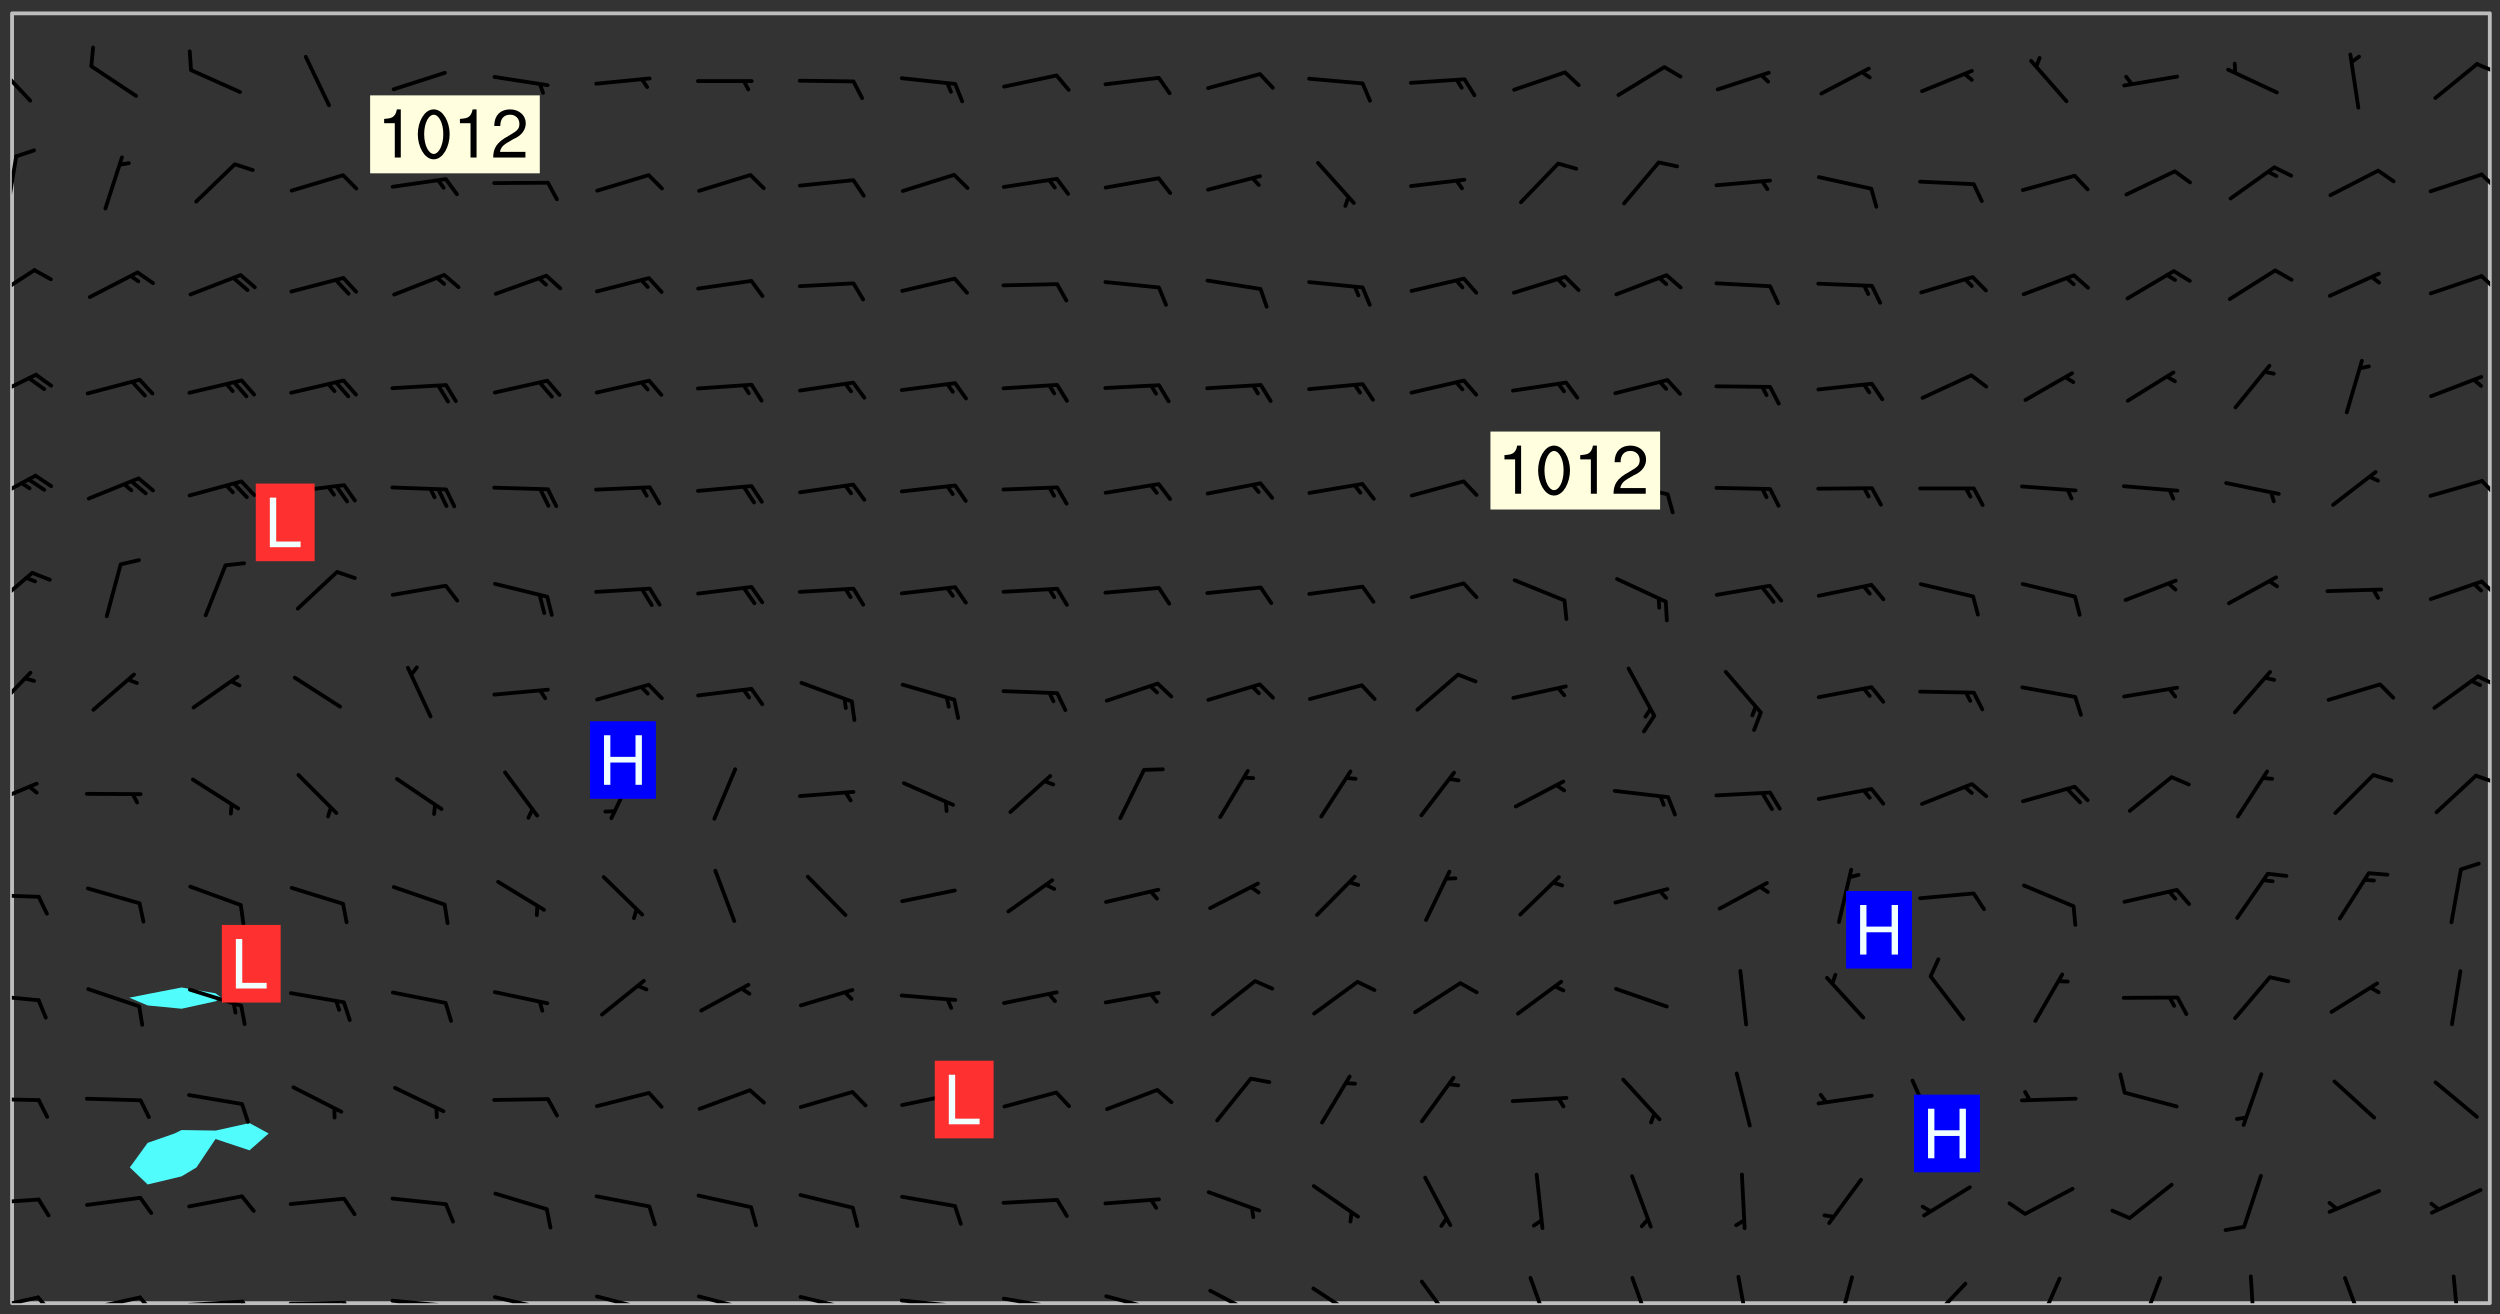 <svg xmlns="http://www.w3.org/2000/svg" role="img" xmlns:xlink="http://www.w3.org/1999/xlink" viewBox="142.45 309.95 326.84 171.84"><rect x="142.45" y="309.95" width="326.84" height="171.84" fill="#333333" stroke="none"/><defs><clipPath id="a"><path d="M144 311.672h1v168.656h-1zm0 0"/></clipPath><clipPath id="b"><path d="M144 311.672h324v168.656H144zm0 0"/></clipPath><clipPath id="c"><path d="M467 311.672h1v168.656h-1zm0 0"/></clipPath><clipPath id="d"><path d="M144 479h4v1.328h-4zm0 0"/></clipPath><clipPath id="e"><path d="M147 479h3v1.328h-3zm0 0"/></clipPath><clipPath id="f"><path d="M153 479h8v1.328h-8zm0 0"/></clipPath><clipPath id="g"><path d="M160 479h3v1.328h-3zm0 0"/></clipPath><clipPath id="h"><path d="M166 479h9v1.328h-9zm0 0"/></clipPath><clipPath id="i"><path d="M173 479h3v1.328h-3zm0 0"/></clipPath><clipPath id="j"><path d="M180 480h8v.328h-8zm0 0"/></clipPath><clipPath id="k"><path d="M187 480h2v.328h-2zm0 0"/></clipPath><clipPath id="l"><path d="M193 479h9v1.328h-9zm0 0"/></clipPath><clipPath id="m"><path d="M200 480h2v.328h-2zm0 0"/></clipPath><clipPath id="n"><path d="M206 479h9v1.328h-9zm0 0"/></clipPath><clipPath id="o"><path d="M213 480h2v.328h-2zm0 0"/></clipPath><clipPath id="p"><path d="M220 479h8v1.328h-8zm0 0"/></clipPath><clipPath id="q"><path d="M227 480h2v.328h-2zm0 0"/></clipPath><clipPath id="r"><path d="M233 479h8v1.328h-8zm0 0"/></clipPath><clipPath id="s"><path d="M240 480h2v.328h-2zm0 0"/></clipPath><clipPath id="t"><path d="M246 479h9v1.328h-9zm0 0"/></clipPath><clipPath id="u"><path d="M253 480h2v.328h-2zm0 0"/></clipPath><clipPath id="v"><path d="M260 479h8v1.328h-8zm0 0"/></clipPath><clipPath id="w"><path d="M267 480h2v.328h-2zm0 0"/></clipPath><clipPath id="x"><path d="M273 479h8v1.328h-8zm0 0"/></clipPath><clipPath id="y"><path d="M280 480h2v.328h-2zm0 0"/></clipPath><clipPath id="z"><path d="M286 479h9v1.328h-9zm0 0"/></clipPath><clipPath id="A"><path d="M292 480h2v.328h-2zm0 0"/></clipPath><clipPath id="B"><path d="M300 478h8v2.328h-8zm0 0"/></clipPath><clipPath id="C"><path d="M313 478h8v2.328h-8zm0 0"/></clipPath><clipPath id="D"><path d="M328 477h5v3.328h-5zm0 0"/></clipPath><clipPath id="E"><path d="M342 476h4v4.328h-4zm0 0"/></clipPath><clipPath id="F"><path d="M355 476h4v4.328h-4zm0 0"/></clipPath><clipPath id="G"><path d="M369 476h3v4.328h-3zm0 0"/></clipPath><clipPath id="H"><path d="M382 476h3v4.328h-3zm0 0"/></clipPath><clipPath id="I"><path d="M394 477h6v3.328h-6zm0 0"/></clipPath><clipPath id="J"><path d="M408 476h4v4.328h-4zm0 0"/></clipPath><clipPath id="K"><path d="M422 476h4v4.328h-4zm0 0"/></clipPath><clipPath id="L"><path d="M436 476h2v4.328h-2zm0 0"/></clipPath><clipPath id="M"><path d="M448 476h4v4.328h-4zm0 0"/></clipPath><clipPath id="N"><path d="M462 476h3v4.328h-3zm0 0"/></clipPath><clipPath id="O"><path d="M144 466h4v2h-4zm0 0"/></clipPath><clipPath id="P"><path d="M144 453h4v2h-4zm0 0"/></clipPath><clipPath id="Q"><path d="M144 439h4v2h-4zm0 0"/></clipPath><clipPath id="R"><path d="M144 426h4v2h-4zm0 0"/></clipPath><clipPath id="S"><path d="M144 412h4v4h-4zm0 0"/></clipPath><clipPath id="T"><path d="M465 411h3v2h-3zm0 0"/></clipPath><clipPath id="U"><path d="M144 397h3v7h-3zm0 0"/></clipPath><clipPath id="V"><path d="M466 398h2v2h-2zm0 0"/></clipPath><clipPath id="W"><path d="M144 384h3v6h-3zm0 0"/></clipPath><clipPath id="X"><path d="M466 385h2v3h-2zm0 0"/></clipPath><clipPath id="Y"><path d="M144 371h4v5h-4zm0 0"/></clipPath><clipPath id="Z"><path d="M466 372h2v3h-2zm0 0"/></clipPath><clipPath id="aa"><path d="M144 358h4v5h-4zm0 0"/></clipPath><clipPath id="ab"><path d="M144 345h4v5h-4zm0 0"/></clipPath><clipPath id="ac"><path d="M466 345h2v3h-2zm0 0"/></clipPath><clipPath id="ad"><path d="M144 330h1v8h-1zm0 0"/></clipPath><clipPath id="ae"><path d="M466 332h2v3h-2zm0 0"/></clipPath><clipPath id="af"><path d="M144 317h3v7h-3zm0 0"/></clipPath><clipPath id="ag"><path d="M466 318h2v2h-2zm0 0"/></clipPath><g id="ah" clip-path="url(#clip1)"><path fill="#fff" fill-opacity="0" fill-rule="evenodd" d="M0 0h1000v1000H0zm0 0"/><path fill="#d3d3d3" fill-opacity="0" fill-rule="evenodd" d="M162.152 355.867l-.234.293.059.234.117.172.176.234.293.348.113.059.117-.172.059-.234.176-.176.465-.176h.699l.234.293.289.816.059.176.176.23.352.234.699.699.172.176.234.348.234.41.289.582.41.465.23.234.234.176.117.23.176.293.172 1.164v.234l.059.289.059.117.117.117.348.41.117.172.176.176.176.234.117.172.172.352.059.234.234.406.234-.059-.176.176-.059.93h-.582l-.234-.113-.348.113-.117.117-.059.293-.059.176-.117.172-.465.293-.059.234-.059.113v.645l.059.172v.41l.059.059v.406l.059.406.117.176.059.059.23.641-.059.293v.699l-.059.582v.234l-.059.23-.055.352v1.922l.055.117h.426l-.367.117-.023.352.891 1.168 1.742.539 1.34.359v.539l.09.809.535.715 1.52.27.891-.086.09 1.164.535.18 1.16-.18 2.055-.984 1.16-.363 1.879-.176 1.695-.18-.18.719-1.516.086-1.25.09-.805.27-1.074.809.27.719.535.898-.18.625-.266.809.266 1.078.625.898.805.18 1.25-.18-.266.723.098.504.055.293v.172l.059.293v.406l.176.117.352.117h.406l.293-.176.113-.117.059-.117.117-.23.059-.176.352-.465.23-.176.176-.059.176.059.059.176.117.988.055.469.059.172.117.234.176.059.816.059h.289l.117.234.059.406.059.352v1.105l.117.293.117.348.289.699.176.352.582.754.352.176.172.059.469.234.641.465.348.234.293.176.293.055.23.062.816.348.293.176.113.172.352.352.117.176.523.641v.289l.059.352v.348l.059.352.059.289.117.059.172.059h.176l.582.234.176.117.176.289.176.234.113.234.293.23.117.117v.41l.059.055.289.234.234.117.059.117.117.172.059.117.23.234.059.176.234.059.117.059-.117.113-.059.117v.117l-.117.293-.117.289v.582l.176.117.117.059.059.117.117.117.113.059.176.348.059.352.059.406v.176l-.059.176-.117.699v.172l.117.176.293.293h.406l.176.117.117.172.117.293v.234h-.527l-.23-.234h-.234l-.176.059-.059.699.059.348.117.176.176.41.117.23.289.469.176.055h.523l.234.059.758.641.059.293v.234l.059.059.23.348v.352l-.117.172v.293l.293.289.293.176.172.059.293.176.293.117.582.406.289.234.293.176.219.16.016.012.23.176.641.523.176.234.117.176.176.176.113.172v.641l.117.176.469.117.582.117.234.059.23.113.293.117.113.059.586.352.289.172.176.062.176.055.176.059.699.352.289.176.234.055.289.176.234.117.641.406.293.117.172.059.234.059.41.059.23.059.234.117.059.172-.41.176.469.059.059.293.113.234.176.055.234.059.176.059.406.117.641.234.117.172.059.234v.176l-.059.117-.059.406.234.234.117.059.348.117.641.23.176.117.289.117.176.176.234.465.582 1.105.176.176.348.176.176.117.352.117 1.047.523.234.059.465.113.293.059.465.176.758.582.234.234.348.465.176.176.289.234.816.699.293.176.289.289.293.176.293.289.695.641.176.176.293.234.289.234.469.289.641.582.348.234.234.293.348.348.352.465.934.992.348.406.117.176.234.059.113.117.645.176.23.113.234.059.293.176.23.117.934.699.406.406.234.176.406.176.234.117.816.348.348.234.234.117.293.289.23.117.758.352.352.172.23.059.293.117.234.059.871.176h.816l.469.23.172.059.875.699.465.117.293.059.176.059.23.059.469.059.348.059.352.059.406.059h.293l.172.059v.23l.176.176h.293l.348.059.352.059.699.117h.641l.465-.234.293-.176.172-.117.41-.172.289-.176.934-.465.469-.293.523-.293.465-.172.465-.176 1.051-.465.289-.117.41-.117.289-.117.527-.176 1.516-.699.582-.348.289-.059.293-.059.348-.117.875-.23.352-.117h.113l.234-.059.875-.234.234-.059h.812l.352-.059.816-.117.172-.059.352-.055.293-.059.23-.059.816-.176.176-.059h.348l.234-.059.465-.117.758-.172.234-.059h.348l.41-.117.289-.059 1.285-.059h.289l.41-.059.23-.059h.176l.875-.117h.406l.41-.117h.348l.352-.113.871-.059h1.75l1.047.289.41.117.289.117.352.117.289.117 1.051.172.289.059h.293l.293.059.172.059.41.059.172.059.117.059h.117l.117.059.352.059h.113l.41.066 1.922.395 1.926.395 1.52.449 1.695.719 2.145.805 1.605-.719 1.43-.805 1.16-1.078 1.25-.449 3.035-.719 1.875-.359 2.145-1.348 2.234-1.254 2.5-1.258 1.695-.449 1.785-.18 1.16-.27.625.539 1.34-.27.715-.988.984-1.344.445-.18.805-.359 1.875-.539 1.785-.449 1.25-.27 1.16-.09 1.699-.09 1.961-.27 1.25-.09h.539l.625-.09h.891l2.145-.18 2.41-.18 2.59-.09 1.695.18 1.609.09 1.43.359 1.16.719 1.875.988 1.16 1.527.266.715.629.09.355.898.535.539.535 1.527 1.074.359h.535l-.805.535.09 1.707.715 2.695.891.805.895.988.715 1.258 1.785.539 1.52-.18.355 1.344 1.609-.805.98-.539.27.27.316-.215.219-.145.801.449.449-.359h.355l.535-.27.539-.719.535-.27.625-.988 1.16.449.84.371 1.395.617 1.695-.18h1.605l1.785.09.18-1.707.535-1.344.805.27.492.848.402.406-.09.539v.359l.715.449.711-.27h1.43l.359.988.445 1.258.715 1.344 1.25.629 1.695.629.715-.18.18-.539.98-.09.449.359.086 1.258-.266.629-.535.18v.539l.715.984.266.539.984.988.801 1.078-.266.359-.09.898-.625 2.332-.355 2.066-.09 1.793-.18.719-.09.539v1.438l-.98 1.883-.359 1.707-.535.898-.805 1.168-.266.539 2.055 1.254.086.359-.355.539-.09-.18v.809l.09 1.438-.445.715-1.074.094-.266.715.535.898.805.719 1.16.809 1.34.27.445.359-.355.449-1.789-.09-1.25-.449-.715-.719-.625-.09-.176 3.59-.188 1.309h89.359V311.703h-55.27v49.082l.762.125 3.289.543 2.023 2.836v2.754l2.352.332 2.348.332h4.051l-1.379 4.16-2.023.707-2.023.703-.543.344-2.594 1.617-.188.117-2.023-2.078-.73-2.742-2.672-2.078-1.375-3.5-.066-.082-1.957-2.672 2.75-1.418v-49.082H294.422v91.414l.117.031.133.012.074.074.105.047.09.059.086.059.09.059.297.297.059.09.031.117.027.117.016.137-.031.117-.059.09-.059.086-.043.105-.047.102-.027.121v.145l.176.27.148.148.074.086.074.074.043.105.062.09.059.086.043.105.059.09.047.102.043.105.059.086.117.18.074.074.062.086.059.09.043.105.059.09.059.086.062.09.059.09.043.102.117.18.074.074.059.086.074.074.09.059.105.047h.148l.133-.016.133.016.102-.047.074-.074.047-.102-.016-.133v-.148l-.047-.105-.027-.117-.047-.102-.027-.121-.043-.102-.062-.09-.043-.102-.043-.105-.031-.117-.016-.133-.012-.137.086-.059.059-.086.121-.031.043.105.016.133v.117l.059.102.059.09.09.059.148.148.059.09.043.105-.012.102.086.059.105.047.086.059.09.059.074.074-.117.027-.105.047-.086.059-.074.074-.059.09-.062.086-.027.121-.047.102-.043.105-.031.117-.012.133-.016.133v.148l.027.117.047.105.043.102.059.09.074.074.09.059.074.074.09.059.059.09.043.105.047.102.117.031.133.016h.148l.117-.031.105.043.043.105.047.102.027.121L299.5 410l.027.117.031.121.027.117.105.043.102.047.133-.016.148.148.062.086.074.074.07.074.09.062.105.043.102.043.117.031.137.016.117-.031.074-.074.027-.117-.012-.133-.031-.121-.027-.117.043-.105h.117l.09.062.117.027h.148l.133.016h.148l.133.016.133-.016h.148l.133-.016.133-.012.137.012.117-.027.133-.016.191-.059-.059.176-.016.133-.027.121-.016.133-.059.086-.133.016-.105.047-.105.043-.117.031-.117.027-.266.031h-.148l-.133.016-.074.074.059.086.148.148.117.18.074.07.09.062.09.059.086.059.09.059.102.043.105.062.105.043.086.059.105.047.102.043.18.117.059.09-.043.102-.047.105.016.133.223.223.059.09.043.102.031.121.043.102.016.133.031.117.012.137.031.117.148.148.102.043.105.043.117.031.133.016.137.016h.117l.117-.031.09-.059.043-.105.047-.102.043-.105.031-.117.012-.133v-.148l-.012-.133-.016-.133-.031-.117-.043-.105-.047-.105-.043-.102-.043-.105-.016-.133.016-.133.027-.117.031-.117.027-.121.047-.102.09-.059.086-.062.074-.074.09-.059.223-.223.059-.086.074-.074.117-.18.059-.086v-.148l-.074-.074-.102-.047-.105-.043-.102-.043-.059-.09-.047-.105-.027-.117.09-.059.117-.031.102-.043.18-.117.148-.148.012-.133-.012-.105-.09-.059-.133.016h-.148l-.133.016-.133-.016-.121-.031-.086-.059-.074-.074-.059-.09-.062-.086-.117-.18-.059-.086.031-.121.086-.059.121-.031.059-.086v-.121l-.031-.117-.059-.09-.059-.086-.047-.105-.027-.117-.016-.133.059-.09.074-.074.09-.059.117-.18.074-.074.059-.086.148-.148.121-.031.133-.016.133.016.074.074.043.105.016.133-.031.117-.117.031-.133.012-.148.148-.043.105-.047.102-.027.121-.031.117v.148l.031.117.043.105.059.09.074.07.074.074.117.031.121.027.117-.027.133-.016h.117l.09.059.074.074.047.105.059.086.102.047.133.016.105.043.086.059-.012.105-.074.074-.18.117-.059.09-.09.059-.07.074-.074.074-.062.09-.027.117-.016.133.016.133-.016.133v.148l.016.133.027.117.031.121.074.074.09.059.086.059.09.059.117.031v.086l-.102.047-.09.059-.266.031-.117.027h-.148l-.105.043-.102.047-.059.09-.062.234-.012.133-.031.121-.016.133v.293l-.012.133.012.137.016.133.133.016.133.012.121.031.086.059.074.074.047.105.043.102.016.133v.445l-.016.133v.445l.031.266.027.117.016.133.031.117.086.211.031.266v.148l-.031.117-.027.117-.031.121-.027.117-.031.117-.031.121-.012.133-.016.133.09.059.117-.031.102.016.047.105-.031.266v.441l-.043.105-.047.105-.043.102-.043.105-.059.086-.031.121-.043.117-.031.117-.016.133.016.133.059.09.105.047.086.059.059.086-.012.137-.031.117-.043.102v.445l-.016.133v.148l-.031.117-.043.105-.027.117-.047.105-.043.102-.031.121-.027.117-.031.133-.031.117-.027.117-.043.105-.031.117-.031.121-.012.133-.016.133v.297l.027.117v.148l.047.398.027.117.059.09.121.031h.148l.133-.016.059.09v.117l-.059.09-.09.059-.102.043-.105.047-.09.059-.086.059-.137.016-.117-.031-.133-.016-.102.047-.062.086-.012.137-.016.133-.031.117-.027.117-.016.133-.031.121v.297l.016.133.031.117v.148l.012.133v.148l-.027.117-.047.102-.027.121-.031.117-.059.09-.074.074-.102.043-.105.047-.117.027-.121.031-.102-.047.059-.086.105-.047.027-.117.031-.117.027-.121.031-.117v-.148l.016-.133-.031-.117-.043-.105-.105.016-.074.074-.102.043-.09.062-.074.074-.043.102-.016.133-.031.117L304.25 426l-.031.117-.027.117-.031.121-.027.117-.031.117-.043.105-.09.059h-.09l-.117-.031-.031-.086.016-.137-.031-.117v-.148l-.012-.133v-.148l-.062-.234-.027-.121-.043-.102-.047-.105-.059-.086-.059-.09-.043-.105-.062-.086-.148-.148-.07-.074-.105-.047-.105-.043-.102-.043-.297-.297-.09-.074-.086-.059-.105-.043-.09-.062-.086-.059-.105-.043-.09-.059-.086-.062-.074-.07-.105-.047-.086-.059-.105-.043-.09-.062-.102-.043-.105-.043-.086-.059-.105-.047-.105-.043-.102-.047-.09-.059-.102-.043-.105-.043-.09-.062-.117-.027-.133-.016-.133.016H299.75l-.133.016-.117-.031-.09-.059-.074-.074-.09-.059-.102-.047h-.148l-.121-.027-.102-.043-.074-.074-.117-.18-.09-.059-.102-.043-.09-.062-.105-.043-.09-.059-.086-.059-.105-.047-.059-.086-.059-.09-.043-.105-.047-.102-.074-.074-.086-.059-.074-.074-.09-.059-.223-.223-.043-.105-.031-.266.105-.043h.145l.105.043.074.074.09.059.086.059.105.047.09.059.148.148.07.074.148.148.062.086.074.074.086.059.074.074.09.062.09.059.086.059.27.176.102.047.105.043.102.043.047-.074.059-.086.074-.074.07-.074.105.043.074.074.059.09.043.102.047.105.043.105.121.027.117-.027.074-.09.043-.105.059-.09.074-.074.105-.043.117-.027.133.012.09.059.148.148.059.09.043.105.047.102.043.105.043.102.105.047.105.043.133.016.086-.059.059-.09.074-.074.105-.043.117.027.105.047.102.043.105.043.102.047.18.117v.117l-.016.133.016.133.016.137.059.086.102.047.121.027.117.031h.148l.117-.031.059-.09.18-.117.059-.09.074-.074.059-.086.117-.18.18-.117.117.031.09.059.043.074-.016.133v.117l.09.059h.148l.133-.016.133-.012.266-.031.105-.043.117-.031.121-.027.074-.074.07-.074.062-.09-.016-.105-.047-.102-.102-.043-.105-.016-.117.027-.266.031h-.148l-.074-.074-.09-.059-.117-.031-.117-.027-.133-.016h-.148l-.133.016h-.297l-.105-.047-.148-.148-.043-.102-.059-.09.223-.223.086-.059.105-.043.117-.031.133-.016.133.016.137.016.102.043.133-.012.09-.062.102-.043.062-.09-.047-.102-.09-.059-.117-.031-.102-.043-.059-.09-.062-.09v-.117l.016-.133.105-.047.074-.07v-.121l-.09-.059-.031-.117.09-.059.074-.074.043-.105.059-.09.047-.102.016-.133v-.148l-.047-.105-.043-.102-.09-.059-.133-.016-.102-.043-.137-.016-.117-.031h-.445l-.133-.016-.133-.012-.133-.016-.117-.031h-.148l-.133-.016-.133-.012-.266-.031-.121-.043-.086-.059-.074-.074v-.148l.012-.133.105-.047.102-.043.133-.016h.152l.133-.016h.293l.121.031.102.043.09.059.234.062.121-.047.09-.059.102-.043.133-.016.105.043.102.047.133.012.121-.027h.145l.121-.031.117-.027.105-.047.074-.074.086-.059.148-.148.059-.086.047-.105.027-.117.016-.105-.102-.043-.09-.059-.117-.031-.105-.043-.09-.062-.074-.086-.074-.074-.102-.043-.105-.047-.102-.043-.059-.09-.047-.102-.086-.211-.062-.086-.059-.09-.074-.074-.086-.059h-.27l-.117.031-.09.059-.102.043-.133.016-.105-.016-.027-.117-.062-.09-.117-.031-.102-.043-.148-.148-.031-.117-.016-.105.074-.074.18-.117.117-.027.117-.031.137.016.102.043.105.043.102.047.105.043.117.031.133.016.117.027.133.016.105-.016.09-.059-.074-.074-.105-.043-.074-.074-.074-.09-.148-.148-.086-.059-.09-.059-.074-.074-.09-.059-.102-.047-.121-.027-.102-.047-.105-.043-.117-.031-.102-.043-.121-.031h-.148l-.117.031-.105.043-.086.062-.18.117-.086.059-.09.059-.105.047-.086.059-.105.043-.102.043-.105.047-.074.074-.059.09-.059.086-.047.105-.059.086-.074.074-.133-.012-.117-.031h-.117l-.074.074-.09.059-.074.074-.09.059-.086.059-.105.047-.102.043-.137.016-.102-.043-.148-.148-.105-.047h-.086l-.105.047-.102.043-.121.031-.117-.031-.074-.074v-.117l.031-.121.074-.07.059-.09.074-.074.117-.031.105-.043h.293l.133-.016.137-.016.102-.043.09-.059.102-.047.09-.059.133-.012.09.059.133.012.09-.059.086-.059.105-.043.09-.059.086-.062.09-.059.148-.148.059-.086.059-.09.105-.043.133-.016.117.027.121.031.059-.059.059-.09.031-.266.027-.117.105.012.133.016.102-.043.09-.059.059-.09.074-.074.059-.09.047-.102.012-.133-.012-.133-.047-.105-.148-.148-.059-.09-.059-.086-.043-.105v-.445l.016-.133v-.148l.012-.133-.059-.059-.09.059-.102-.043-.18-.117-.086-.059-.062-.09-.059-.09-.074-.074-.086-.059-.121.031-.102.012-.105.047-.086.059-.105.043-.148.148-.09.059-.086.059-.09.062-.105.043-.133.016v-.121l.105-.043.117-.031.074-.07.043-.105v-.148l-.027-.117-.148-.148-.133-.016h-.148l-.117.031-.105.043-.102.043-.09.062-.117.027-.074-.074.012-.133-.043-.102-.043-.105-.09-.059-.117.027-.121.031-.117.031-.102.043-.121.031-.102.043-.105.043-.09.059-.102.016v-.117l.016-.133-.059-.09-.074.043-.148.148-.059.09-.074.074-.047.105-.043.102-.074.074-.059.09-.074.074-.059.086-.074.074-.09.062-.074.07-.074.074-.102.016-.133.016-.105-.043v-.121l.148-.148.043-.102.059-.09.047-.102.043-.105.059-.09.031-.117.043-.102.031-.121.027-.117.047-.105.043-.102.043-.105.074-.07.09-.062.09-.059.102-.043h.297l.266-.031.105-.043-.074-.074-.117-.031-.105-.043-.09-.059-.102-.047-.09-.059-.102-.043-.105-.043-.09-.062-.086-.059-.105-.043-.102-.043-.121-.031-.117-.031-.102-.043L297.5 410.25l-.102-.043-.09-.059-.043-.105-.016-.133.102-.043.133-.016.137.016.133-.016.102-.043.059-.09.016-.105-.09-.059-.074-.074-.102-.043-.09-.059-.148-.148-.043-.105-.016-.133v-.293l-.059-.09-.09-.059-.074-.074-.043-.105-.031-.117-.059-.09-.074-.074-.117-.027-.074-.074-.09-.059-.09-.062-.086-.059-.074-.074-.059-.086-.047-.105-.086-.059-.148-.148-.195-.059-.133.016-.102.043-.074.074-.047.102-.043.105-.059.09-.059.086-.297.297-.09.059h-.086l-.062-.086-.043-.105.031-.117.059-.09.027-.117-.012-.133-.09-.062-.105.047-.117.027-.117.031-.27.176-.102.047-.117.027-.105.047-.09.059-.102.043-.059-.086-.047-.105.016-.133.047-.105.07-.074.074-.07.059-.09v-.148l-.043-.105h-.238l-.102.047-.031.117-.027.117-.031.121-.074.043-.133.016-.074-.047-.043-.102-.043-.105-.047-.102-.043-.105-.121.031-.102.043-.133.016-.117.031-.105.043-.09.059-.102.047-.121.027-.133.016-.102-.043-.059-.09-.047-.105-.043-.102-.043-.105v-.117l.059-.09.086-.059.18-.117.102-.047.105-.043.105-.059.102-.043.09-.062.102-.043.105-.059.102-.047.09-.059.105-.043.102-.043.09-.062.102-.043.137-.016.117.031.102.043.121.031.102.043.105.047.102.043.105.043.102.047.105.043.102.043.105.047.086.059.105.043.117.031.105.043.102.047.09.059.105.043.102.043.105.047.117.027.102.047.121.027h.148l.086-.059.016-.102.059-.09-.027-.117-.074-.074-.117-.18-.074-.074-.09-.074-.18-.117-.086-.059-.105-.043-.102-.047-.27-.176-.059-.09-.074-.074-.059-.09-.043-.102-.031-.117-.016-.137v-.562l-.012-.133-.016-.133-.031-.117-.016-.133-.012-.133-.031-.121-.223-.223-.059-.086-.016-.105.031-.117.133-.016v-91.414H172.992v1.453l-.059.234-.352 1.051-.172.523-.117.348-.176.41-.117.172-.234.293-.23.059h-.352l-.117.059-.23.406v.293l.117.176.23.23.117.234.641.758.293.465.176.234.23.352.234.348.641.816.176.465.172.41.117.695.176.469.117 1.398.059.465v.875l.117 1.047v4.781l-.059.465-.352 1.281-.176.523-.113.41-.352.93L172.934 336l-.234.582-.117.176-.172.348-.176.406-.352.816-.059.293-.113.293-.117.289-.059.176-.117.875-.059.406-.059.117-.059.176-.059.172-.23.527-.117.172v.234l-.117.234-.059.172-.176.586v.289l-.059.176v.293l-.059.113-.059.527v.172l-.055.234v2.621l-.176.816-.117.176-.176.234-.117.172-.113.234-.586.934-.23.289-.293.465-.176.234-.289.352-.352.699-.113.23-.176.41-.176.23-.406.527-.816.699-.293.172-.289.234-.176.117-.176.176-.523.406-.527.176-.172.176-.234.055-.641.176h-.758m12.211 31.023l-1.074.449.359.895 1.25-.715.445-.539-.98-.09"/><path fill="#d3d3d3" fill-opacity="0" fill-rule="evenodd" d="M201.508 416.598h-.895l.449.629.98.359.805-.09.445-.988-.176.09-.715-.355-.895.355m154.621 59.07l-.059-.523v-.293l.113-.293.059-.23.469-.469h.113l.117-.113.117-.059h.176l.234-.059h.348l.234.059.117.059.23.172.059.176.117.582v.293l-.117.176-.172.289-.176.176-.527.523-.23.234-.117.059h-.176l-.117-.059-.406-.293-.176-.117-.117-.059-.059-.113-.055-.117m6.641-10.957l-.059-.172v-1.109l.059-.172.176-.059.172-.059h.176l.234-.059.117.059.059.699-.059.172-.117.176-.117.059-.234.523-.113.059h-.234l-.059-.117m9.613-14.391l-.117-.176v-.699l.293-.875.117-.172.176-.352.113-.23.117-.293.352-.758.117-.23.172-.234h.176l.117-.059h.641l.117.059.234.234.172.113.352.293.117.117.113.176v.113l.117.059.117.117v.699l-.059.176v.23l-.059.176-.348 1.051-.117.23-.117.234-.117.059-.23.234-.641.289h-.875l-.41-.117-.641-.465"/><path fill="none" stroke="#bebebe" stroke-linecap="round" stroke-linejoin="round" stroke-miterlimit="10" stroke-width=".5" d="M467.957 311.695H144.027v168.625h323.93v-168.625"/><g clip-path="url(#a)"><path fill="#fff" fill-opacity="0" fill-rule="evenodd" d="M144 475.891v4.438h.004H144V311.672h.004H144v164.219"/></g><g clip-path="url(#b)"><path fill="#fff" fill-opacity="0" fill-rule="evenodd" d="M144.004 480.328V311.672h22.188v127.379l-4.438.855-2.402.477 2.402 1.016 4.438.43 4.438-.973.758-.473-.758-.57-4.438-.762v-127.379h8.875v145.102l-4.438.984-4.438-.07-.922.449-3.516 1.227-2.328 3.211 2.328 2.23 4.438-1.062 1.945-1.168 2.492-3.711 4.438 1.48 2.508-2.207-2.508-1.363V311.672h292.93v168.656H144.004"/></g><path fill="#50fcfc" fill-rule="evenodd" d="M161.754 441.398l-2.402-1.016 2.402-.477 4.438-.855 4.438.762.758.57-.758.473-4.438.973-4.438-.43m0 23.406l-2.328-2.23 2.328-3.211 3.516-1.227.922-.449 4.438.07 4.438-.984 2.508 1.363-2.508 2.207-4.438-1.48-2.492 3.711-1.945 1.168-4.438 1.062"/><g clip-path="url(#c)"><path fill="#fff" fill-opacity="0" fill-rule="evenodd" d="M467.996 480.328H468V311.672h-.004H468v168.656h-.004"/></g><g clip-path="url(#d)"><path fill="none" stroke="#000" stroke-linecap="round" stroke-linejoin="round" stroke-miterlimit="10" stroke-width=".5" d="M147.43 479.57l-6.859 1.52"/></g><g clip-path="url(#e)"><path fill="none" stroke="#000" stroke-linecap="round" stroke-linejoin="round" stroke-miterlimit="10" stroke-width=".5" d="M147.43 479.57l1.594 1.863"/></g><g clip-path="url(#f)"><path fill="none" stroke="#000" stroke-linecap="round" stroke-linejoin="round" stroke-miterlimit="10" stroke-width=".5" d="M160.746 479.578l-6.863 1.5"/></g><g clip-path="url(#g)"><path fill="none" stroke="#000" stroke-linecap="round" stroke-linejoin="round" stroke-miterlimit="10" stroke-width=".5" d="M160.746 479.578l1.59 1.875"/></g><g clip-path="url(#h)"><path fill="none" stroke="#000" stroke-linecap="round" stroke-linejoin="round" stroke-miterlimit="10" stroke-width=".5" d="M174.137 480.113l-7.012.434"/></g><g clip-path="url(#i)"><path fill="none" stroke="#000" stroke-linecap="round" stroke-linejoin="round" stroke-miterlimit="10" stroke-width=".5" d="M174.137 480.113l1.285 2.09"/></g><g clip-path="url(#j)"><path fill="none" stroke="#000" stroke-linecap="round" stroke-linejoin="round" stroke-miterlimit="10" stroke-width=".5" d="M187.457 480.273l-7.023.109"/></g><g clip-path="url(#k)"><path fill="none" stroke="#000" stroke-linecap="round" stroke-linejoin="round" stroke-miterlimit="10" stroke-width=".5" d="M187.457 480.273l1.188 2.148"/></g><g clip-path="url(#l)"><path fill="none" stroke="#000" stroke-linecap="round" stroke-linejoin="round" stroke-miterlimit="10" stroke-width=".5" d="M200.758 480.66L193.762 480"/></g><g clip-path="url(#m)"><path fill="none" stroke="#000" stroke-linecap="round" stroke-linejoin="round" stroke-miterlimit="10" stroke-width=".5" d="M200.758 480.66l.945 2.266"/></g><g clip-path="url(#n)"><path fill="none" stroke="#000" stroke-linecap="round" stroke-linejoin="round" stroke-miterlimit="10" stroke-width=".5" d="M213.996 481.129l-6.844-1.598"/></g><g clip-path="url(#o)"><path fill="none" stroke="#000" stroke-linecap="round" stroke-linejoin="round" stroke-miterlimit="10" stroke-width=".5" d="M213.996 481.129l.629 2.371"/></g><g clip-path="url(#p)"><path fill="none" stroke="#000" stroke-linecap="round" stroke-linejoin="round" stroke-miterlimit="10" stroke-width=".5" d="M227.293 481.211l-6.805-1.766"/></g><g clip-path="url(#q)"><path fill="none" stroke="#000" stroke-linecap="round" stroke-linejoin="round" stroke-miterlimit="10" stroke-width=".5" d="M227.293 481.211l.57 2.387"/></g><g clip-path="url(#r)"><path fill="none" stroke="#000" stroke-linecap="round" stroke-linejoin="round" stroke-miterlimit="10" stroke-width=".5" d="M240.602 481.227l-6.793-1.793"/></g><g clip-path="url(#s)"><path fill="none" stroke="#000" stroke-linecap="round" stroke-linejoin="round" stroke-miterlimit="10" stroke-width=".5" d="M240.602 481.227l.562 2.387"/></g><g clip-path="url(#t)"><path fill="none" stroke="#000" stroke-linecap="round" stroke-linejoin="round" stroke-miterlimit="10" stroke-width=".5" d="M253.934 481.156l-6.828-1.652"/></g><g clip-path="url(#u)"><path fill="none" stroke="#000" stroke-linecap="round" stroke-linejoin="round" stroke-miterlimit="10" stroke-width=".5" d="M253.934 481.156l.613 2.375"/></g><g clip-path="url(#v)"><path fill="none" stroke="#000" stroke-linecap="round" stroke-linejoin="round" stroke-miterlimit="10" stroke-width=".5" d="M267.332 480.688l-6.992-.719"/></g><g clip-path="url(#w)"><path fill="none" stroke="#000" stroke-linecap="round" stroke-linejoin="round" stroke-miterlimit="10" stroke-width=".5" d="M267.332 480.688l.922 2.273"/></g><g clip-path="url(#x)"><path fill="none" stroke="#000" stroke-linecap="round" stroke-linejoin="round" stroke-miterlimit="10" stroke-width=".5" d="M280.613 480.93l-6.926-1.203"/></g><g clip-path="url(#y)"><path fill="none" stroke="#000" stroke-linecap="round" stroke-linejoin="round" stroke-miterlimit="10" stroke-width=".5" d="M280.613 480.93l.762 2.332"/></g><g clip-path="url(#z)"><path fill="none" stroke="#000" stroke-linecap="round" stroke-linejoin="round" stroke-miterlimit="10" stroke-width=".5" d="M293.859 481.242l-6.785-1.828"/></g><g clip-path="url(#A)"><path fill="none" stroke="#000" stroke-linecap="round" stroke-linejoin="round" stroke-miterlimit="10" stroke-width=".5" d="M292.871 480.977l.273 1.195"/></g><g clip-path="url(#B)"><path fill="none" stroke="#000" stroke-linecap="round" stroke-linejoin="round" stroke-miterlimit="10" stroke-width=".5" d="M306.891 481.969l-6.219-3.277"/></g><g clip-path="url(#C)"><path fill="none" stroke="#000" stroke-linecap="round" stroke-linejoin="round" stroke-miterlimit="10" stroke-width=".5" d="M320.035 482.254l-5.879-3.848"/></g><g clip-path="url(#D)"><path fill="none" stroke="#000" stroke-linecap="round" stroke-linejoin="round" stroke-miterlimit="10" stroke-width=".5" d="M332.488 483.16l-4.156-5.664"/></g><g clip-path="url(#E)"><path fill="none" stroke="#000" stroke-linecap="round" stroke-linejoin="round" stroke-miterlimit="10" stroke-width=".5" d="M344.91 483.637l-2.371-6.617"/></g><g clip-path="url(#F)"><path fill="none" stroke="#000" stroke-linecap="round" stroke-linejoin="round" stroke-miterlimit="10" stroke-width=".5" d="M358.227 483.637l-2.371-6.617"/></g><g clip-path="url(#G)"><path fill="none" stroke="#000" stroke-linecap="round" stroke-linejoin="round" stroke-miterlimit="10" stroke-width=".5" d="M370.992 483.785l-1.273-6.91"/></g><g clip-path="url(#H)"><path fill="none" stroke="#000" stroke-linecap="round" stroke-linejoin="round" stroke-miterlimit="10" stroke-width=".5" d="M382.77 483.727l1.805-6.793"/></g><g clip-path="url(#I)"><path fill="none" stroke="#000" stroke-linecap="round" stroke-linejoin="round" stroke-miterlimit="10" stroke-width=".5" d="M394.574 482.883l4.824-5.109"/></g><g clip-path="url(#J)"><path fill="none" stroke="#000" stroke-linecap="round" stroke-linejoin="round" stroke-miterlimit="10" stroke-width=".5" d="M408.891 483.547l2.824-6.434"/></g><g clip-path="url(#K)"><path fill="none" stroke="#000" stroke-linecap="round" stroke-linejoin="round" stroke-miterlimit="10" stroke-width=".5" d="M422.367 483.613l2.5-6.57"/></g><g clip-path="url(#L)"><path fill="none" stroke="#000" stroke-linecap="round" stroke-linejoin="round" stroke-miterlimit="10" stroke-width=".5" d="M437.148 483.836l-.434-7.016"/></g><g clip-path="url(#M)"><path fill="none" stroke="#000" stroke-linecap="round" stroke-linejoin="round" stroke-miterlimit="10" stroke-width=".5" d="M451.473 483.621l-2.453-6.586"/></g><g clip-path="url(#N)"><path fill="none" stroke="#000" stroke-linecap="round" stroke-linejoin="round" stroke-miterlimit="10" stroke-width=".5" d="M463.895 483.828l-.664-6.996"/></g><g clip-path="url(#O)"><path fill="none" stroke="#000" stroke-linecap="round" stroke-linejoin="round" stroke-miterlimit="10" stroke-width=".5" d="M147.504 466.773l-7.008.48"/></g><path fill="none" stroke="#000" stroke-linecap="round" stroke-linejoin="round" stroke-miterlimit="10" stroke-width=".5" d="M147.504 466.773l1.297 2.086m11.996-2.312l-6.965.934m6.965-.934l1.43 1.992m11.855-2.188l-6.902 1.324m6.902-1.324l1.539 1.91m11.82-1.602l-6.992.707m6.992-.707l1.363 2.039m11.949-1.316l-6.988-.738m6.988.738l.918 2.277m12.266-1.629l-6.727-2.035m6.727 2.035l.477 2.406m12.926-2.762l-6.898-1.324m6.898 1.324l.727 2.344m12.57-2.25l-6.863-1.512m6.863 1.512l.66 2.363m12.637-2.289l-6.828-1.66m6.828 1.66l.609 2.375m12.754-2.602l-6.922-1.203m6.922 1.203l.766 2.328m12.598-3.121l-7.02.379m7.02-.379l1.266 2.102m12.043-2.18l-7.008.535m5.988-.457l.656 1.035m13.477.352l-6.605-2.395m5.645 2.047l.176 1.215m13.688-.066l-5.777-3.996m4.938 3.414L319 469.648m13.055.469l-3.289-6.207m2.812 5.305l-.688 1.016m13.215.277l-.758-6.988m.648 5.973l-1.016.688m15.281.129l-2.441-6.59m2.086 5.633l-.816.914m13.445.258l-.355-7.02m.301 5.996l-1.051.633m12.156-.289l4.168-5.66m-3.559 4.836l-1.215-.18m13.016.016l5.98-3.684m-5.113 3.148l-1.055-.621m13.387.953l6.215-3.277m-6.215 3.277l-2.031-1.379m15.703 1.926l5.5-4.371m-5.5 4.371l-2.25-.977m17.211 2.129l2.207-6.676m-2.207 6.676l-2.418.414m13.602-2.383l6.473-2.738m-5.531 2.34L447 467.211m13.375 1.285l6.371-2.965m-5.445 2.531l-.977-.738"/><g clip-path="url(#P)"><path fill="none" stroke="#000" stroke-linecap="round" stroke-linejoin="round" stroke-miterlimit="10" stroke-width=".5" d="M147.512 453.773l-7.023-.152"/></g><path fill="none" stroke="#000" stroke-linecap="round" stroke-linejoin="round" stroke-miterlimit="10" stroke-width=".5" d="M147.512 453.773l1.105 2.191m12.211-2.164l-7.023-.207m7.023.207L161.914 456m12.18-1.715l-6.93-1.172m6.93 1.172l.773 2.328m12.207-1.32l-6.262-3.188m5.352 2.723l.023 1.227m14.238-.832l-6.332-3.047m5.41 2.605l.051 1.223m14.535-2.363l-7.027.113m7.027-.113l1.184 2.148m12.023-2.953l-6.812 1.727m6.812-1.727l1.648 1.816M240.5 452.48l-6.59 2.438m6.59-2.438l1.832 1.629m11.562-1.395l-6.746 1.969m6.746-1.969l1.711 1.758m11.668-1.496l-6.875 1.445m6.875-1.445l1.574 1.883m11.695-2.082l-6.781 1.84m6.781-1.84l1.676 1.789m11.531-2.121l-6.566 2.508m6.566-2.508l1.848 1.613m10.387-3.094l-4.41 5.469m4.41-5.469l2.41.461m10.508-.738l-3.613 6.023m3.09-5.148l1.223.062m12.871-.77l-4.125 5.688m3.527-4.859l1.215.168m14.145 1.637l-7.016.422m5.992-.359l.641 1.047m12.559 1.695l-4.738-5.191m4.047 4.438l-.41 1.156m12.902.41l-1.711-6.816m10.695 3.922l6.953-1.023m-5.941.875l-.727-.988m13 .387l7.012.477m-7.012-.477l-1-2.242m14.309 2.59l7.023-.223m-6 .191l-.609-1.066m13.016.09l6.793 1.797m-6.793-1.797l-.559-2.387m16.113 6.602l2.316-6.633m-1.98 5.668l-1.211.188m17.945-.172l-5.195-4.734m18.613 4.617l-5.398-4.5"/><g clip-path="url(#Q)"><path fill="none" stroke="#000" stroke-linecap="round" stroke-linejoin="round" stroke-miterlimit="10" stroke-width=".5" d="M147.496 440.723l-6.992-.676"/></g><path fill="none" stroke="#000" stroke-linecap="round" stroke-linejoin="round" stroke-miterlimit="10" stroke-width=".5" d="M147.496 440.723l.938 2.266m12.211-1.48l-6.66-2.246m6.66 2.246l.398 2.422m12.941-2.496l-6.707-2.102m6.707 2.102l.449 2.41m-1.426-2.715l.227 1.207m14.172-1.355l-6.922-1.195m6.922 1.195l.77 2.332m-1.777-2.504l.387 1.164m13.922-.906l-6.895-1.363m6.895 1.363l.711 2.348m12.594-2.301l-6.875-1.461m5.875 1.25l.34 1.18m13.277-3.898l-5.477 4.402m4.68-3.762l1.129.48m13.328-.605l-6.168 3.371m5.27-2.883l1.027.676m13.469-.488l-6.73 2.016m5.75-1.723l.863.875m13.566.133l-7-.586m5.98.5l.484 1.129m13.793-2.039l-6.887 1.406m5.883-1.203l.781.949m13.551-1.074l-6.914 1.25m5.91-1.066l.758.961m12.867-2.691l-5.523 4.348m5.523-4.348l2.242.988m11.148-.887l-5.676 4.145m5.676-4.145l2.207 1.07m11.223-.902l-5.906 3.805m5.906-3.805l2.145 1.199m11.047-1.383l-5.656 4.172m4.832-3.566l1.105.531m13.523 2.105l-6.637-2.309m17.012 4.645l-.758-6.984m11.328.898l4.734 5.191m-4.047-4.438l.414-1.156m12.441.211l4.277 5.574m-4.277-5.574l1.016-2.234m16.199 1.98l-3.52 6.082m3.008-5.199l1.227.047m14.352 2.09l-7.027.039m7.027-.039l1.164 2.16m-2.184-2.152l.582 1.078m12.52-3.742l-4.559 5.352m4.559-5.352l2.395.531m11.621.281l-5.961 3.727m5.094-3.184l1.062.613m10.691-2.762l-1.105 6.938"/><g clip-path="url(#R)"><path fill="none" stroke="#000" stroke-linecap="round" stroke-linejoin="round" stroke-miterlimit="10" stroke-width=".5" d="M147.512 427.195l-7.023-.254"/></g><path fill="none" stroke="#000" stroke-linecap="round" stroke-linejoin="round" stroke-miterlimit="10" stroke-width=".5" d="M147.512 427.195l1.07 2.207m12.109-1.363l-6.754-1.938m6.754 1.938l.512 2.398m12.727-2.164l-6.602-2.41m6.602 2.41l.34 2.43m13.031-2.594l-6.711-2.082m6.711 2.082l.457 2.41m12.824-2.305l-6.645-2.293m6.645 2.293l.383 2.426m12.609-1.746l-6-3.652m5.129 3.121l-.07 1.227m13.77-.066l-5.023-4.91m4.293 4.195l-.344 1.18m13.117.367l-2.477-6.574m17.016 5.793l-4.926-5.012m19.219 1.801l-6.883 1.41m19.617-2.746l-5.723 4.082m4.891-3.488l1.098.547m13.609.098l-6.84 1.605m5.844-1.371l.809.922m13.207-1.961l-6.25 3.215m5.34-2.746l1.008.699m12.562-2.059l-4.941 4.996m4.223-4.27l1.176.352m11.918-1.742l-3.059 6.324m2.613-5.406l1.227-.047M346.25 424.625l-5.047 4.887m4.312-4.176l1.168.375m13.758.477l-6.801 1.762m5.812-1.508l.828.906m13.164-1.953l-6.18 3.348m5.281-2.859l1.023.68m10.902-2.914l-1.602 6.84m1.367-5.844l1.188-.316m15.059 2.426l-6.996.629m6.996-.629l1.344 2.055m11.715-.383l-6.484-2.715m6.484 2.715l.227 2.441m13.273-4.578l-6.852 1.559m6.852-1.559l1.602 1.859m-2.598-1.633l.801.93m12.082-3.266l-3.996 5.777m3.996-5.777l2.438.285m-3.02.555l1.219.145m12.57-1.059l-3.781 5.926m3.781-5.926l2.445.195m-2.996.668l1.223.098m11.371-1.457l-1.234 6.918m1.234-6.918l2.336-.754"/><g clip-path="url(#S)"><path fill="none" stroke="#000" stroke-linecap="round" stroke-linejoin="round" stroke-miterlimit="10" stroke-width=".5" d="M147.246 412.406l-6.492 2.695"/></g><path fill="none" stroke="#000" stroke-linecap="round" stroke-linejoin="round" stroke-miterlimit="10" stroke-width=".5" d="M146.301 412.797l.945.781m13.582.195l-7.027-.039m6.004.035l.57 1.086m13.219.785l-5.926-3.777m5.062 3.23l-.098 1.223m13.793-.074l-4.961-4.977m4.238 4.254l-.359 1.172m14.832-.973l-5.828-3.93m4.977 3.355l-.125 1.223m13.473.207l-4.195-5.641m3.586 4.82l-.527 1.105m10.84.066l3.031-6.344M222.816 416l-1.227.055m14.25.938l2.73-6.477m15.453 2.965l-7.004.547m5.984-.469l.66 1.035m13.387.578l-6.43-2.836m5.492 2.422l.09 1.223m13.555-4.582l-5.215 4.711M279 412.086l1.152.418m11.863-1.902l-3.102 6.305m3.102-6.305l2.453-.078m11.117.215l-3.609 6.031m3.086-5.152l1.223.062m12.719-.875l-3.816 5.898m3.262-5.043l1.223.105m12.875-.801l-4.27 5.578m3.648-4.77l1.211.203m13.699.145l-6.223 3.266m5.32-2.789l1.012.691m13.586.871l-6.98-.812m6.98.812l.895 2.285m-1.91-2.402l.445 1.141m13.902-1.613l-7.016.363m7.016-.363l1.266 2.105m-2.285-2.051l1.262 2.105m13.02-2.633l-6.906 1.309m6.906-1.309l1.535 1.914m-2.543-1.723l.77.957m13.363-1.793l-6.527 2.598m6.527-2.598l1.871 1.59m-2.82-1.211l.938.793m13.445-.824l-6.762 1.906m6.762-1.906l1.695 1.77m-2.68-1.492l1.695 1.77m11.957-3.301l-5.469 4.414m5.469-4.414l2.258.961m10.234-1.703l-3.824 5.898m3.266-5.039l1.223.105m13.223-.5l-4.969 4.969m4.969-4.969l2.348.719m11.059-.625l-5.148 4.781"/><g clip-path="url(#T)"><path fill="none" stroke="#000" stroke-linecap="round" stroke-linejoin="round" stroke-miterlimit="10" stroke-width=".5" d="M466.137 411.363l2.316.805"/></g><g clip-path="url(#U)"><path fill="none" stroke="#000" stroke-linecap="round" stroke-linejoin="round" stroke-miterlimit="10" stroke-width=".5" d="M146.43 397.898l-4.859 5.078"/></g><path fill="none" stroke="#000" stroke-linecap="round" stroke-linejoin="round" stroke-miterlimit="10" stroke-width=".5" d="M145.723 398.637l1.18.336m13.066-.836l-5.309 4.605m4.535-3.938l1.145.441m13.172-.82l-5.762 4.023m4.922-3.438l1.094.559m7.219-1.027l5.922 3.789m8.871-5.078l2.965 6.371m-2.535-5.445l.738-.98m17.129 2.918l-6.996.641m5.977-.547l.672 1.027m13.543-1.766l-6.758 1.934m6.758-1.934l1.703 1.762m-2.688-1.48l.852.883m13.555-.629l-6.973.863m6.973-.863l1.41 2.008m-2.422-1.883l.703 1.004m13.434.516l-6.594-2.43m6.594 2.43l.332 2.434m-1.289-2.785l.164 1.215m14.188-1.098l-6.75-1.961m6.75 1.961l.5 2.402m-1.484-2.688l.254 1.203m14.18-1.766l-7.02-.266m7.02.266l1.07 2.211m-2.09-2.25l.535 1.105m13.621-2.32l-6.66 2.242m6.66-2.242l1.781 1.688m-2.75-1.359l.891.84m13.426-1.059l-6.727 2.027m6.727-2.027l1.727 1.742m-2.703-1.449l.863.871m13.461-1.051l-6.793 1.797m6.793-1.797l1.668 1.801m10.914-3.195l-5.324 4.586m5.324-4.586l2.285.891m11.797.652l-6.863 1.504m5.867-1.285l.793.934m11.77 2.684l-3.363-6.172m3.363 6.172l-1.352 2.047m.863-2.945l-.676 1.023m15.094-.551l-4.594-5.316m4.594 5.316l-.883 2.289m.215-3.062l-.441 1.145m15.582-3.684l-6.906 1.309m6.906-1.309l1.535 1.914m-2.543-1.727l.77.957M400.5 400.504l-7.027-.133m7.027.133l1.109 2.188m-2.133-2.207l.555 1.094m13.727-.512l-6.914-1.254m6.914 1.254l.746 2.336m12.578-3.539l-6.934 1.148m5.926-.98l.746.973m12.418-3.215l-4.613 5.297m3.941-4.527l1.195.277m13.848.59l-6.727 2.023m6.727-2.023l1.73 1.742m11.066-2.789l-5.691 4.121"/><g clip-path="url(#V)"><path fill="none" stroke="#000" stroke-linecap="round" stroke-linejoin="round" stroke-miterlimit="10" stroke-width=".5" d="M466.406 398.379l2.207 1.078"/></g><path fill="none" stroke="#000" stroke-linecap="round" stroke-linejoin="round" stroke-miterlimit="10" stroke-width=".5" d="M465.578 398.977l1.102.543"/><g clip-path="url(#W)"><path fill="none" stroke="#000" stroke-linecap="round" stroke-linejoin="round" stroke-miterlimit="10" stroke-width=".5" d="M146.676 384.844l-5.352 4.559"/></g><path fill="none" stroke="#000" stroke-linecap="round" stroke-linejoin="round" stroke-miterlimit="10" stroke-width=".5" d="M146.676 384.844l2.281.902m-3.062-.238l1.141.449m11.191-2.227l-1.824 6.785m1.824-6.785l2.391-.551m11.309.676l-2.59 6.535m2.59-6.535l2.438-.27m12.152 1.141l-5.141 4.793m5.141-4.793l2.32.797m11.887 1.004l-6.926 1.191m6.926-1.191l1.504 1.941m11.762-.508l-6.824-1.676m6.824 1.676l.602 2.379m-1.594-2.621l.602 2.379m13.801-3.188l-7.016.426m7.016-.426l1.281 2.094m-2.301-2.031l1.277 2.094m13.035-2.375l-6.973.863m6.973-.863l1.41 2.008m-2.422-1.883l1.406 2.008m12.941-1.91l-7.016.418m7.016-.418l1.277 2.094m-2.297-2.031l.641 1.047m13.676-1.305l-6.98.809m6.98-.809l1.395 2.02m-2.41-1.902l.699 1.012m13.652-.922l-7.016.395m7.016-.395l1.27 2.098m-2.293-2.039l.637 1.047m13.691-1.219l-7 .621m7-.621l1.34 2.055m11.969-2.109l-6.988.73m6.988-.73l1.375 2.035m11.93-2.148l-6.965.957m6.965-.957l1.434 1.988m11.793-2.414l-6.789 1.809m6.789-1.809l1.672 1.797m11.504.43l-6.512-2.641m6.512 2.641l.254 2.438m12.992-2.281l-6.371-2.957m6.371 2.957l.137 2.449m-1.062-2.879l.066 1.227m14.453-2.867l-6.926 1.184m6.926-1.184l1.5 1.941m-2.508-1.77l1.5 1.941m12.801-2.234l-6.883 1.426m6.883-1.426l1.566 1.887m-2.57-1.68l.785.945m13.512.363l-6.84-1.605m6.84 1.605l.625 2.375m12.688-2.355l-6.832-1.645m6.832 1.645l.613 2.375m12.562-4.465l-6.555 2.535m5.602-2.164l.926.801m13.145-1.594l-6.16 3.379m5.266-2.887l1.023.676m13.617.418l-7.023.207m6.004-.176l.605 1.066m13.539-2.137l-6.645 2.289"/><g clip-path="url(#X)"><path fill="none" stroke="#000" stroke-linecap="round" stroke-linejoin="round" stroke-miterlimit="10" stroke-width=".5" d="M466.883 385.98l1.797 1.672"/></g><path fill="none" stroke="#000" stroke-linecap="round" stroke-linejoin="round" stroke-miterlimit="10" stroke-width=".5" d="M465.918 386.312l.895.836"/><g clip-path="url(#Y)"><path fill="none" stroke="#000" stroke-linecap="round" stroke-linejoin="round" stroke-miterlimit="10" stroke-width=".5" d="M147.094 372.141l-6.188 3.336"/></g><path fill="none" stroke="#000" stroke-linecap="round" stroke-linejoin="round" stroke-miterlimit="10" stroke-width=".5" d="M147.094 372.141l2.043 1.363m-2.945-.879l2.043 1.363m-2.941-.875l1.02.68m14.262-1.301l-6.516 2.633m6.516-2.633l1.879 1.578M159.625 372.875l1.879 1.578m-2.828-1.195l.941.789m14.402-1.16l-6.781 1.84m6.781-1.84l1.68 1.789m-2.664-1.52l1.68 1.789m-2.668-1.523l.84.895m14.547-.941l-6.977.867m6.977-.867l1.41 2.008M186.418 373.5l1.41 2.008m-2.426-1.883l.707 1.004m14.66-.691l-7.02-.258m7.02.258l1.074 2.207m-2.094-2.246l1.07 2.207m-2.094-2.242l.539 1.102m14.82-1.051l-7.023-.211m7.023.211l1.086 2.203m-2.105-2.234l1.086 2.203m13.25-2.43l-7.023.305m7.023-.305l1.242 2.113m-2.266-2.07l.621 1.059m13.703-1.266l-6.996.633m6.996-.633l1.344 2.055m-2.359-1.961l1.34 2.051m12.969-2.336l-6.953 1.012m6.953-1.012l1.453 1.98m-2.465-1.832l.727.988m13.617-1.02l-6.984.781m6.984-.781l1.387 2.023m-2.402-1.91l.691 1.012m13.656-.871l-7.02.273m7.02-.273l1.234 2.121m-2.254-2.082l.617 1.062m13.676-1.535L287 374.375m6.934-1.137l1.488 1.953m-2.496-1.785l.742.973m13.562-1.242l-6.898 1.34m6.898-1.34l1.543 1.91m-2.547-1.715l.773.953m13.559-1.062l-6.926 1.172m6.926-1.172l1.5 1.941m-2.508-1.773l.75.973m13.496-1.484l-6.773 1.859m6.773-1.859l1.688 1.781m11.75-1.043L340.219 374m7.016-.383l1.27 2.098m11.969-1.148l-6.863-1.52m6.863 1.52l.656 2.367m12.738-3.051l-7.023-.152m7.023.152l1.105 2.191m-2.125-2.211l.551 1.094m13.785-1.18l-7.027.062m7.027-.062l1.172 2.156m-2.191-2.148l.586 1.078m13.75-1.055h-7.027m7.027 0l1.152 2.168m-2.176-2.168l.578 1.082m13.75-.82l-7.008-.523m5.988.449l.492 1.121m13.84-1.016l-7-.586m5.98.5l.484 1.129m13.789-.625l-6.879-1.422m5.879 1.215l.344 1.176m13.312-3.828l-5.562 4.297m4.754-3.672l1.117.504m13.602.047l-6.754 1.941"/><g clip-path="url(#Z)"><path fill="none" stroke="#000" stroke-linecap="round" stroke-linejoin="round" stroke-miterlimit="10" stroke-width=".5" d="M466.938 372.836l1.707 1.766"/></g><g clip-path="url(#aa)"><path fill="none" stroke="#000" stroke-linecap="round" stroke-linejoin="round" stroke-miterlimit="10" stroke-width=".5" d="M147.152 358.941l-6.305 3.105"/></g><path fill="none" stroke="#000" stroke-linecap="round" stroke-linejoin="round" stroke-miterlimit="10" stroke-width=".5" d="M147.152 358.941l1.988 1.434m-2.906-.984l1.992 1.434m12.484-1.227l-6.793 1.789m6.793-1.789l1.668 1.801m-2.656-1.539l1.668 1.801m12.66-1.973l-6.84 1.613m6.84-1.613l1.617 1.844m-2.613-1.609l1.617 1.844m-2.613-1.609l.809.922m14.5-1.387l-6.844 1.605m6.844-1.605l1.617 1.844m-2.613-1.613l1.617 1.848m-2.613-1.613l.809.922m14.586-.789l-7.016.406m7.016-.406l1.273 2.098m-2.297-2.035l1.277 2.094m12.98-2.727l-6.855 1.547m6.855-1.547l1.598 1.859m-2.598-1.633l1.602 1.859m12.711-2.086l-6.852 1.551m6.852-1.551l1.602 1.855m-2.598-1.633l.801.93m13.59-.621l-7.012.488m7.012-.488l1.301 2.082m-2.32-2.012l.648 1.039m13.656-1.387l-6.949 1.039m6.949-1.039l1.461 1.973m-2.473-1.82l.73.984m13.605-1.066l-6.969.902m6.969-.902l1.422 2m-2.438-1.871l.711 1m13.641-.902l-7.012.449m7.012-.449l1.289 2.086m-2.309-2.023l.645 1.047m13.691-1.07l-7.016.367m7.016-.367l1.266 2.105m-2.285-2.051l.633 1.051m13.703-1.133l-7.016.426m7.016-.426l1.281 2.09m-2.305-2.031l.641 1.047m13.688-1.223l-6.996.66m6.996-.66l1.352 2.047m-2.371-1.953l.676 1.023m13.582-1.582l-6.844 1.586m6.844-1.586l1.613 1.852m-2.609-1.621l.809.926m13.555-.887l-6.945 1.051m6.945-1.051l1.465 1.969m-2.477-1.816l.734.984m13.523-1.477l-6.809 1.73m6.809-1.73l1.652 1.816m-2.641-1.566l.824.91m13.59-.258l-7.027-.078m7.027.078l1.125 2.18m-2.148-2.188l.562 1.086m13.754-1.492l-6.988.75m6.988-.75l1.375 2.031m-2.391-1.922l.688 1.016m13.34-2.227l-6.379 2.953m6.379-2.953l1.953 1.48m11.219-1.75l-6.094 3.496m5.207-2.988l1.039.652m13.102-1.266l-5.973 3.703m5.105-3.164l1.059.617m12.359-2.027l-4.441 5.445m3.797-4.652l1.203.238m11.523-1.68l-1.977 6.742m1.688-5.762l1.203-.246m14.691 1.375l-6.559 2.523m5.605-2.156l.926.805"/><g clip-path="url(#ab)"><path fill="none" stroke="#000" stroke-linecap="round" stroke-linejoin="round" stroke-miterlimit="10" stroke-width=".5" d="M146.949 345.266l-5.898 3.824"/></g><path fill="none" stroke="#000" stroke-linecap="round" stroke-linejoin="round" stroke-miterlimit="10" stroke-width=".5" d="M146.949 345.266l2.145 1.195m11.344-.895l-6.246 3.223m6.246-3.223l2.016 1.398m-2.922-.93l1.008.699m13.367-.828l-6.551 2.543m6.551-2.543l1.855 1.602m-2.809-1.23l1.859 1.602m12.531-1.59l-6.797 1.777m6.797-1.777l1.664 1.805m-2.652-1.547l1.664 1.805m12.512-2.457l-6.543 2.566m6.543-2.566l1.863 1.598m-2.816-1.223l.934.797m13.371-1.074l-6.617 2.371m6.617-2.371l1.816 1.652m-2.777-1.305l.906.824m13.465-.855l-6.809 1.738m6.809-1.738l1.652 1.816m-2.641-1.562l.824.906m13.555-.793l-6.957 1.004m6.957-1.004l1.449 1.98m11.895-1.66l-7.016.367m7.016-.367l1.266 2.102m11.965-2.723l-6.844 1.605m6.844-1.605l1.613 1.848m11.793-1.125l-7.027.16m7.027-.16l1.199 2.141m12.098-1.707l-6.992-.707m6.992.707l.93 2.27m12.359-2.07l-6.938-1.105m6.938 1.105l.797 2.32m12.547-2.523l-6.992-.699m6.992.699l.93 2.27m-1.949-2.371l.465 1.137m13.793-2.191l-6.84 1.613m6.84-1.613l1.617 1.844m-2.613-1.609l.809.922m13.438-1.391l-6.711 2.082m6.711-2.082l1.742 1.73m-2.719-1.426l.871.863m13.348-1.383l-6.566 2.512m6.566-2.512l1.848 1.613m-2.805-1.246l.926.805m13.57.273l-7.016-.379m7.016.379l1.035 2.227m12.285-2.273l-7.023-.285m7.023.285l1.062 2.211m-2.086-2.254l.531 1.105m13.66-2.211l-6.73 2.012m6.73-2.012l1.727 1.75m-2.703-1.457l.859.875m13.355-1.398l-6.578 2.473m6.578-2.473l1.84 1.625m-2.797-1.266l.922.812m13.086-1.723l-6.047 3.574m6.047-3.574l2.094 1.277m-2.973-.758l1.047.641m13.094-1.246l-5.941 3.746m5.941-3.746l2.133 1.219m11.414-.793l-6.406 2.895m5.473-2.473l.973.75m13.398-.855l-6.652 2.262"/><g clip-path="url(#ac)"><path fill="none" stroke="#000" stroke-linecap="round" stroke-linejoin="round" stroke-miterlimit="10" stroke-width=".5" d="M466.887 346.047l1.789 1.68"/></g><g clip-path="url(#ad)"><path fill="none" stroke="#000" stroke-linecap="round" stroke-linejoin="round" stroke-miterlimit="10" stroke-width=".5" d="M144.57 330.395l-1.141 6.934"/></g><path fill="none" stroke="#000" stroke-linecap="round" stroke-linejoin="round" stroke-miterlimit="10" stroke-width=".5" d="M144.57 330.395l2.324-.785m11.504.91l-2.168 6.684m1.855-5.711l1.207-.211m13.867.141l-5.059 4.879m5.059-4.879l2.332.762m11.82.672l-6.734 2.016m6.734-2.016l1.723 1.746m11.703-1.242l-6.957 1.008m6.957-1.008l1.449 1.98m-2.461-1.832l.723.988m13.641-.656l-7.027.043m7.027-.043L215.254 336m12-3.156l-6.727 2.035m6.727-2.035l1.73 1.742m11.578-1.758l-6.715 2.07m6.715-2.07l1.738 1.73m11.715-1.051l-6.992.711m6.992-.711l1.367 2.039m11.805-2.738l-6.703 2.109m6.703-2.109l1.75 1.723m11.688-1.199l-6.949 1.062m6.949-1.062l1.465 1.969m-2.477-1.812l.734.98m13.578-1.215l-6.922 1.219m6.922-1.219l1.512 1.934m11.742-2.211L300.383 334.75m5.809-1.516l.832.902m12.414 2.344l-4.684-5.234m4.004 4.473l-.426 1.152m15.566-3.422l-6.977.828m5.961-.707l.703 1.008m12.578-3.246l-4.875 5.062m4.875-5.062l2.359.676m10.785-.828l-4.535 5.367m4.535-5.367l2.398.52m12.148 1.855l-7 .617m5.98-.527l.672 1.027m13.594-.051l-6.859-1.516m6.859 1.516l.656 2.363m12.738-2.957l-7.02-.328m7.02.328l1.051 2.215m12.141-3.316l-6.773 1.875m6.773-1.875l1.688 1.781m11.41-2.363l-6.336 3.039m6.336-3.039l1.977 1.453m11.031-1.973l-5.723 4.078m5.723-4.078l2.195 1.098m-3.027-.504l1.098.547m13.312-.707l-6.25 3.211m6.25-3.211l2.016 1.402m11.512-.895l-6.676 2.195"/><g clip-path="url(#ae)"><path fill="none" stroke="#000" stroke-linecap="round" stroke-linejoin="round" stroke-miterlimit="10" stroke-width=".5" d="M466.898 332.766l1.773 1.699"/></g><g clip-path="url(#af)"><path fill="none" stroke="#000" stroke-linecap="round" stroke-linejoin="round" stroke-miterlimit="10" stroke-width=".5" d="M141.594 317.988l4.812 5.121"/></g><path fill="none" stroke="#000" stroke-linecap="round" stroke-linejoin="round" stroke-miterlimit="10" stroke-width=".5" d="M154.387 318.605l5.855 3.883m-5.855-3.883l.234-2.441m12.801 2.949l6.414 2.871m-6.414-2.871l-.164-2.449m15.168.715l3.039 6.336m15.141-4.246l-6.688 2.156m20.129-.539l-6.945-1.078m5.934.922l.406 1.16m13.945-1.887l-6.992.691m5.977-.59l.68 1.02m13.668-.777h-7.027m6.004 0l.578 1.086m13.762-1.039L247.008 320.5m7.027.094l1.121 2.184m12.172-1.852l-6.984-.754m6.984.754l.914 2.277m-1.93-2.387l.457 1.137m13.816-2.137l-6.871 1.461m6.871-1.461l1.578 1.883m11.789-1.574l-6.977.844m6.977-.844l1.402 2.016m11.816-2.508l-6.781 1.832m6.781-1.832l1.68 1.789m11.746-.566l-7-.617m7 .617l.957 2.262m12.363-2.801l-7.012.465m7.012-.465l1.293 2.086m-2.312-2.02l.645 1.043m13.508-2.016l-6.648 2.277m6.648-2.277l1.793 1.676m11.199-2.367l-6.004 3.656m6.004-3.656l2.109 1.25m11.543-.512l-6.68 2.184m5.707-1.867l.887.852m13.172-1.715l-6.219 3.273m5.312-2.797l1.016.691m13.352-.855l-6.512 2.648m5.562-2.262l.941.785m7.754-2.488l4.629 5.285m-3.957-4.52l.434-1.145m11.059 3.602l6.93-1.164m-5.922.996l-.746-.973m13.336-.926l6.363 2.973m-5.438-2.543l-.066-1.223m15.113-1.195l1.047 6.949m-.895-5.938l.984-.73m15.426.973l-5.445 4.441"/><g clip-path="url(#ag)"><path fill="none" stroke="#000" stroke-linecap="round" stroke-linejoin="round" stroke-miterlimit="10" stroke-width=".5" d="M466.285 318.328l2.262.953"/></g><path fill="#00f" fill-rule="evenodd" d="M392.676 463.211h8.621V453.062h-8.621v10.148"/><path fill="azure" fill-rule="evenodd" d="M394.512 454.898h.832v2.82h3.285v-2.82h.832v6.48h-.832v-2.918h-3.285v2.918h-.832v-6.48"/><path fill="#ff3030" fill-rule="evenodd" d="M264.66 458.773h7.691V448.625h-7.691v10.148"/><path fill="azure" fill-rule="evenodd" d="M266.492 450.457h.832v5.742h3.195v.738h-4.027v-6.48"/><path fill="#ff3030" fill-rule="evenodd" d="M171.453 441.02h7.691V430.871h-7.691v10.148"/><path fill="azure" fill-rule="evenodd" d="M173.285 432.707h.836v5.738h3.191v.738h-4.027v-6.477"/><path fill="#00f" fill-rule="evenodd" d="M383.801 436.578h8.617v-10.145h-8.617v10.145"/><path fill="azure" fill-rule="evenodd" d="M385.633 428.266h.832v2.824h3.289v-2.824h.832v6.48h-.832v-2.914h-3.289v2.914h-.832v-6.48"/><path fill="#00f" fill-rule="evenodd" d="M219.582 414.387h8.617v-10.145h-8.617v10.145"/><path fill="azure" fill-rule="evenodd" d="M221.414 406.074h.832v2.824h3.289v-2.824h.832v6.48h-.832v-2.914h-3.289v2.914h-.832v-6.48"/><path fill="#ff3030" fill-rule="evenodd" d="M175.891 383.32h7.695v-10.148h-7.695v10.148"/><path fill="azure" fill-rule="evenodd" d="M177.727 375.008h.832v5.738H181.75v.742h-4.023v-6.48"/><path fill="#ffffe0" fill-rule="evenodd" d="M337.305 376.562h22.18v-10.191h-22.18v10.191"/><path fill-rule="evenodd" d="M340.805 368.203h.508V374.5h-.785v-4.488h-1.391v-.559l.562-.062.25-.055.23-.09.203-.141.176-.211.141-.293.105-.398m4.812 0l.23.02.219.059.207.086.199.121.184.152.172.176.301.418.242.492.18.547.113.582.039.59-.039.594-.113.582-.18.555-.242.504-.301.426-.172.18-.184.152-.199.125-.207.094-.219.055-.23.02-.227-.02-.219-.055-.211-.094-.195-.125-.184-.152-.172-.18-.301-.426-.242-.504-.184-.555-.109-.582-.039-.594h.832l.031.562.082.504.125.445.164.375.188.301.211.219.223.137.227.047.227-.047.223-.137.211-.219.191-.301.164-.375.125-.445.082-.504.027-.562-.027-.562-.082-.5-.125-.434-.164-.367-.191-.293-.211-.215-.223-.129-.227-.047-.227.047-.223.129-.211.215-.188.293-.164.367-.125.434-.082.5-.031.562h-.832l.039-.59.109-.582.184-.547.242-.492.301-.418.172-.176.184-.152.195-.121.211-.086.219-.059.227-.02m5.094 0h.508V374.5h-.785v-4.488h-1.391v-.559l.562-.062.25-.055.23-.09.203-.141.172-.211.145-.293.105-.398m2.824 2.176h.785l.02-.316.059-.285.102-.254.141-.215.18-.172.223-.129.266-.082.309-.027.238.023.223.062.203.102.18.137.148.172.113.207.07.238.027.262-.023.27-.066.223-.109.195-.152.168-.203.164-.246.164-.633.391-.539.312-.438.316-.348.324-.262.336-.191.352-.125.371-.07.395-.02.418h4.211v-.742h-3.332l.082-.281.117-.238.148-.203.184-.18.234-.172.277-.176.715-.414.418-.207.344-.23.281-.25.219-.27.164-.277.113-.285.062-.281.02-.281-.043-.387-.117-.348-.191-.305-.25-.266-.301-.211-.348-.16-.379-.098-.406-.035-.438.035-.395.098-.355.168-.305.234-.25.301-.184.375-.117.449-.039.516"/><path fill="#ffffe0" fill-rule="evenodd" d="M190.84 332.609h22.18v-10.191h-22.18v10.191"/><path fill-rule="evenodd" d="M194.34 324.25h.508v6.293h-.785v-4.488h-1.391V325.5l.562-.066.25-.051.23-.09.203-.145.176-.207.141-.297.105-.395m4.812 0l.23.02.219.055.207.09.195.121.188.148.168.176.305.422.242.492.18.547.113.578.035.59-.035.594-.113.586-.18.555-.242.5-.305.43-.168.18-.188.152-.195.125-.207.09-.219.059-.23.02-.23-.02-.219-.059-.207-.09-.195-.125-.184-.152-.172-.18-.301-.43-.246-.5-.18-.555-.109-.586-.039-.594h.832l.031.566.082.504.125.441.16.375.191.301.211.223.223.137.227.047.227-.047.223-.137.211-.223.191-.301.16-.375.129-.441.082-.504.027-.566-.027-.559-.082-.5-.129-.438-.16-.363-.191-.293-.211-.215-.223-.133-.227-.043-.227.043-.223.133-.211.215-.191.293-.16.363-.125.438-.082.5-.031.559h-.832l.039-.59.109-.578.18-.547.246-.492.301-.422.172-.176.184-.148.195-.121.207-.09.219-.055.23-.02m5.094 0h.508v6.293h-.789v-4.488h-1.387V325.5l.559-.066.254-.051.23-.09.203-.145.172-.207.141-.297.109-.395m2.82 2.176h.789l.02-.316.059-.285.098-.254.141-.215.184-.176.223-.129.266-.078.309-.027.234.02.227.062.203.102.18.141.148.172.113.207.07.234.027.266-.023.27-.066.223-.109.191-.156.172-.199.164-.246.164-.637.391-.535.312-.438.316-.348.324-.266.336-.188.352-.125.371-.07.391-.02.418h4.211v-.738h-3.332l.082-.285.113-.234.148-.203.188-.18.23-.172.281-.176.715-.418.414-.203.348-.23.281-.254.219-.266.164-.277.109-.285.066-.285.02-.281-.043-.383-.121-.348-.188-.309-.25-.262-.305-.215-.344-.156-.379-.098-.406-.035-.438.031-.398.102-.355.164-.305.234-.246.305-.188.375-.113.445-.043.52"/></g></defs><use xlink:href="#ah"/></svg>